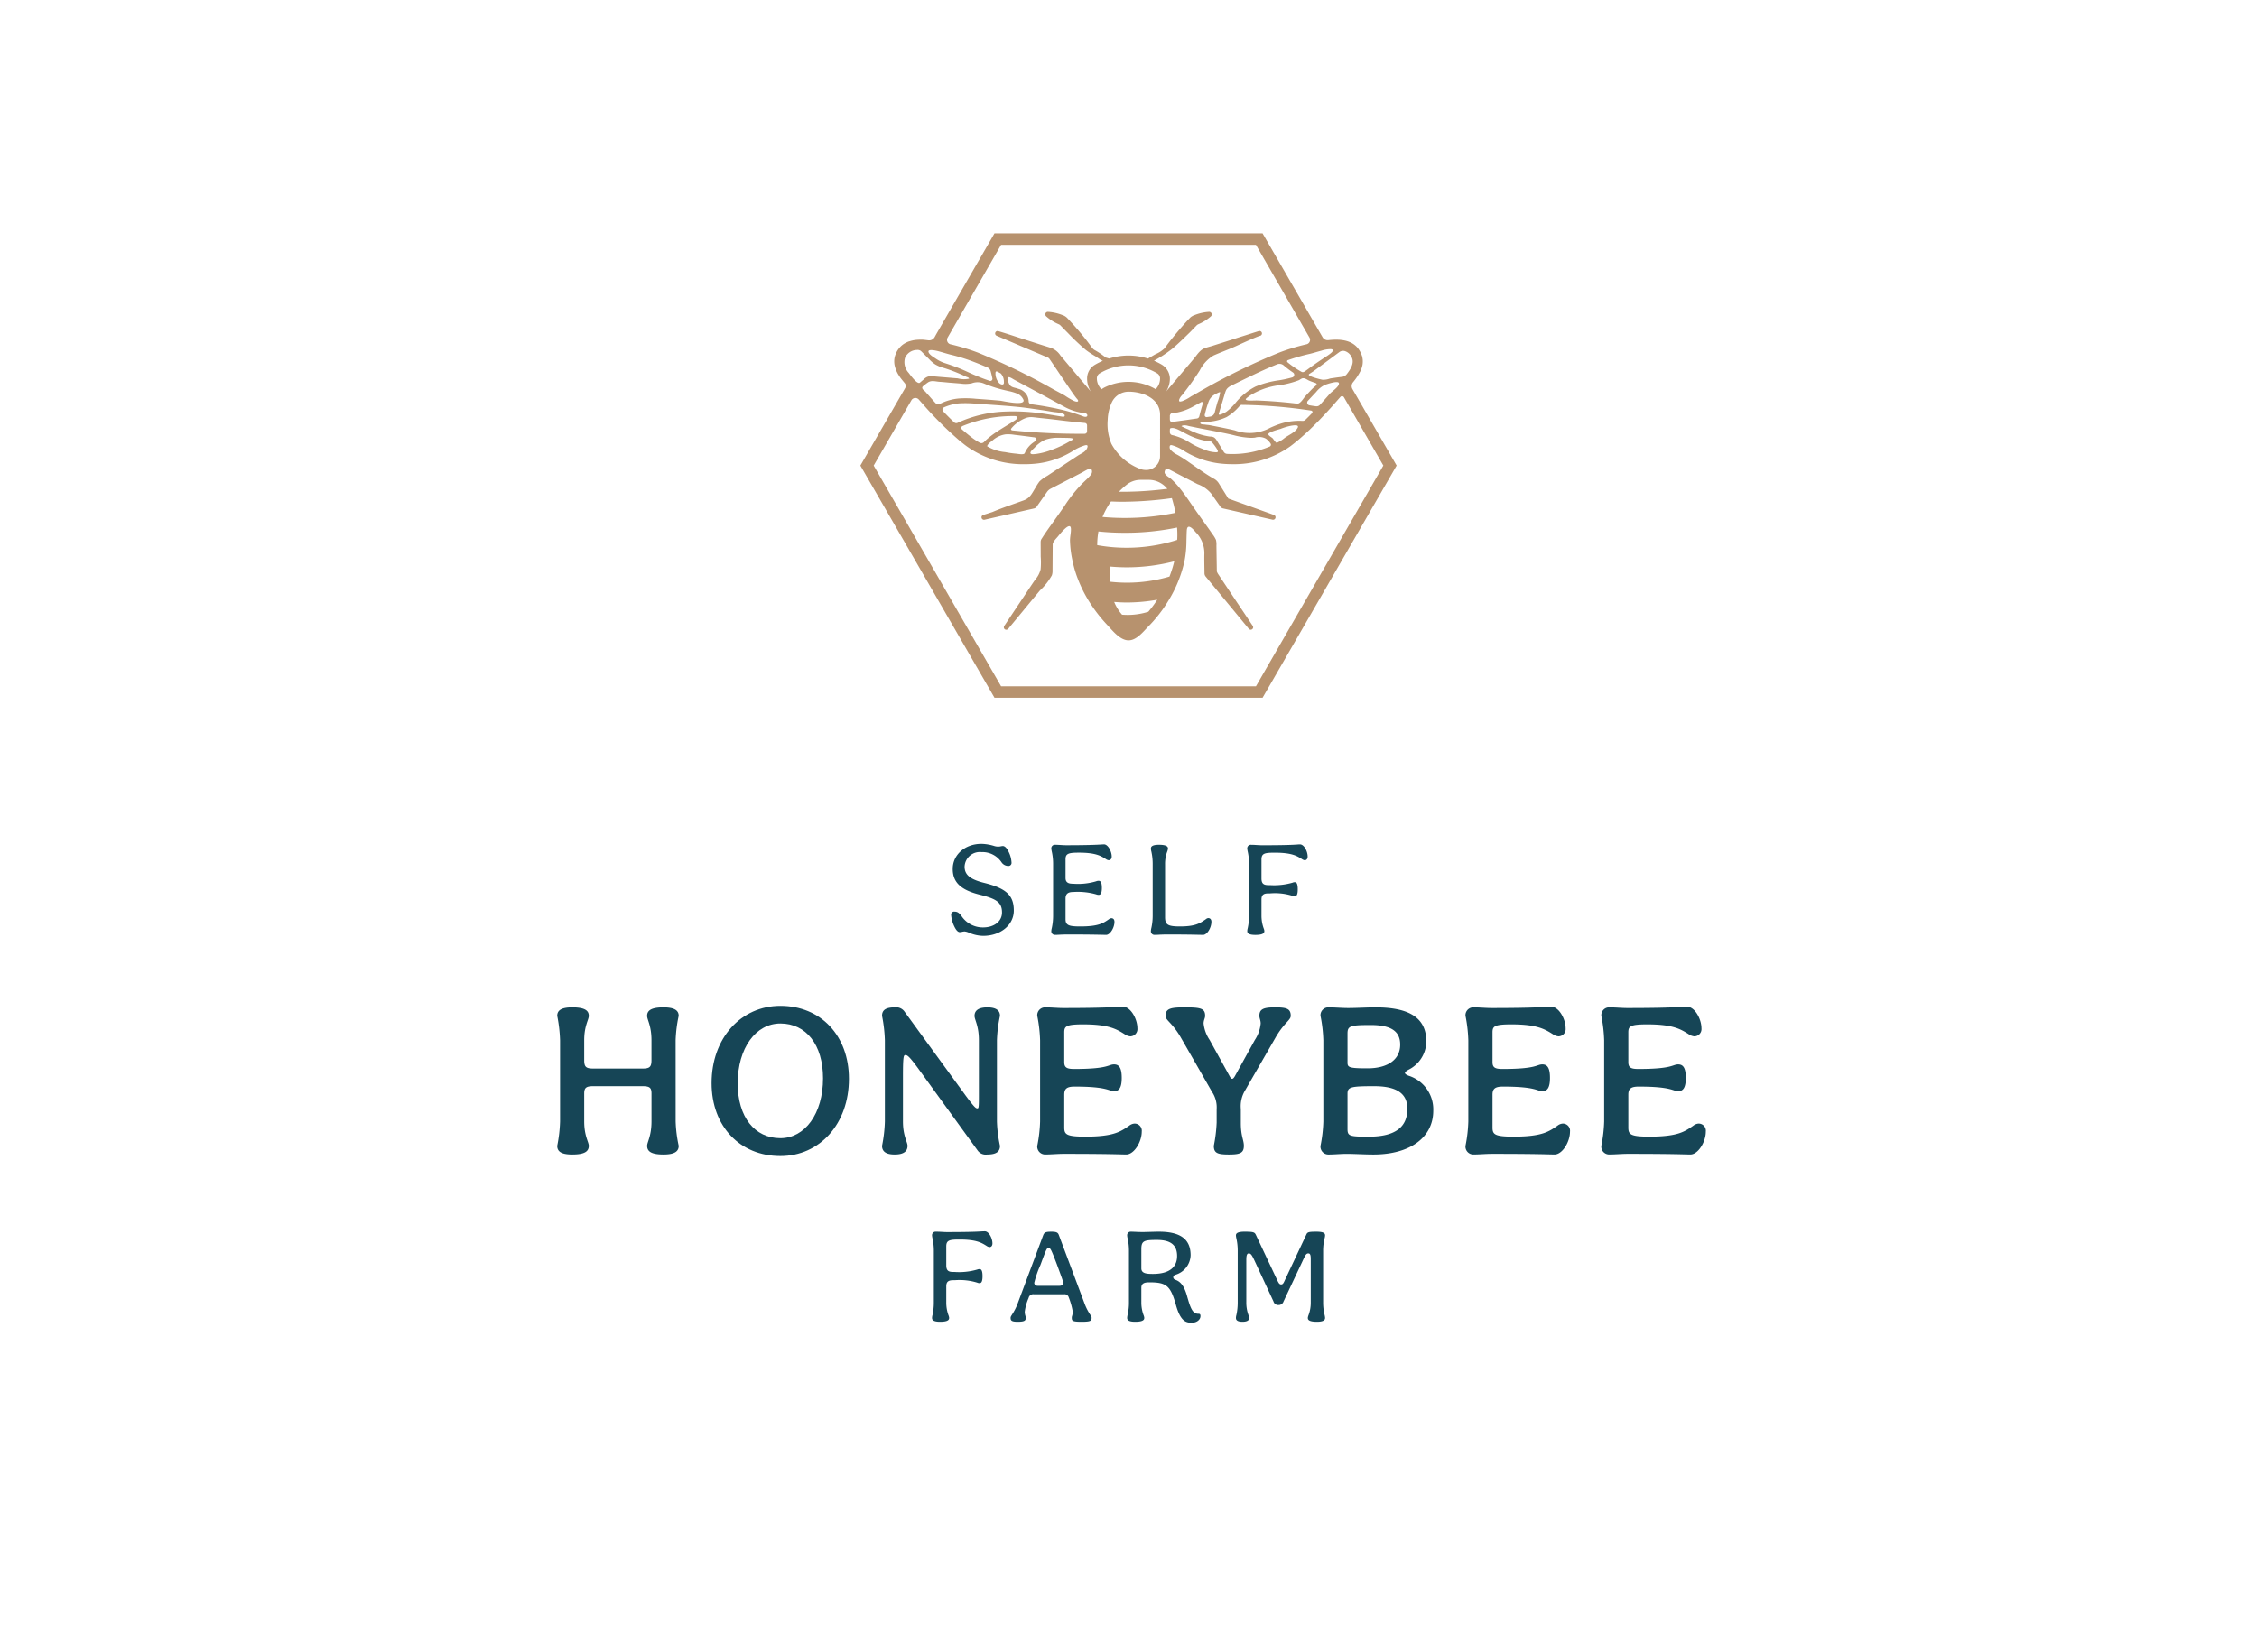 <svg id="Layer_1" data-name="Layer 1" xmlns="http://www.w3.org/2000/svg" width="393.955" height="288.317" viewBox="0 0 393.955 288.317"><defs><style>.cls-1{fill:#b7926e;}.cls-2{fill:#164556;}</style></defs><path class="cls-1" d="M236.071,67.916a1.04,1.04,0,0,1,.083-1.166,10.381,10.381,0,0,0,1.383-2.117,5.67,5.67,0,0,0,.281-.913c.019-.1.03-.211.04-.311a3.511,3.511,0,0,0,0-.632,3.785,3.785,0,0,0-.121-.642c-.04-.111-.08-.211-.12-.322s-.1-.24-.161-.351a4.779,4.779,0,0,0-.391-.622c-1.2-1.558-3.292-1.685-5.218-1.463a1.027,1.027,0,0,1-1-.517L220.38,40.734H173.585l-.089.153-.247.429-.389.673-.51.884-.614,1.062-.7,1.21-.764,1.323-.812,1.406-.84,1.454-.849,1.472-.841,1.456-.813,1.408-.767,1.328-.7,1.216-.618,1.071-.516.893c-.061.105-.22.393-.375.675a1.1,1.1,0,0,1-1.094.558c-.429-.054-.912-.11-1.044-.11h-.261a7.828,7.828,0,0,0-.973.05,5.61,5.61,0,0,0-.923.2,2.868,2.868,0,0,0-.692.271,3.546,3.546,0,0,0-.542.321c-.09.07-.181.14-.261.211s-.16.15-.241.24a3.809,3.809,0,0,0-.772,1.224,3.269,3.269,0,0,0-.251,1.275,3.416,3.416,0,0,0,.06.642,5.252,5.252,0,0,0,.843,1.946c.05.091.11.171.17.261s.473.6.771.96a.738.738,0,0,1,.066.839l-7.82,13.532L173.585,121.8H220.38l23.4-40.534Zm-2.307-6.444a1.111,1.111,0,0,1,1.084-.15,2.011,2.011,0,0,1,1.143,1.164c.382.923-.21,1.936-.953,2.869a1.189,1.189,0,0,1-.742.422c-.411.05-.833.1-1.234.16-.311.05-.622.08-.923.141a3.356,3.356,0,0,1-1.3.21c-.23-.03-2.568-.582-2.387-.923a.79.79,0,0,1,.25-.19c.191-.141.382-.241.572-.382C229.279,64.793,232.089,62.716,233.764,61.472ZM204.517,74.716c.763-.08,1.867.713,2.539,1.014a11.569,11.569,0,0,0,4.153,1.334.388.388,0,0,1,.382.191,8.269,8.269,0,0,1,.893,1.244c.15.351.16.411-.191.451a5.819,5.819,0,0,1-2.257-.542,12.731,12.731,0,0,1-2.569-1.274,9.457,9.457,0,0,0-2.789-1.164.8.8,0,0,1-.291-.11.652.652,0,0,1-.191-.582C204.216,74.9,204.136,74.746,204.517,74.716Zm-.321-2.057a.562.562,0,0,1,.5-.592c.3-.08.612-.02.913-.09a9.989,9.989,0,0,0,2.368-.863l1.675-.913a.2.2,0,0,1,.3.241c-.231.742-.441,1.5-.622,2.247a.5.5,0,0,1-.4.362c-.793.11-1.6.23-2.4.341-.542.07-1.084.15-1.626.221C204.086,73.733,204.206,73.382,204.2,72.659Zm8.147,4.164a1.516,1.516,0,0,0-.411-.451,1.339,1.339,0,0,0-.713-.161,11.132,11.132,0,0,1-3.8-1.254,9.424,9.424,0,0,1-1.2-.552c.2-.221.732-.17.993-.11.4.11.8.18,1.2.261.883.19,1.766.351,2.649.521,1.525.3,3.09.6,4.294.893a13.759,13.759,0,0,0,3.02.462c.221,0,.452-.02.682-.04a2.512,2.512,0,0,1,1.887.17,3.023,3.023,0,0,1,.822.853.355.355,0,0,1-.13.532,16.8,16.8,0,0,1-7.465,1.284.734.734,0,0,1-.552-.331Zm9.04-.993c-.1-.391,1.916-.893,2.127-.963a10.6,10.6,0,0,1,1.806-.542c.431-.07,1.555-.271,1.164.391-.472.8-1.555,1.214-2.278,1.756a5.685,5.685,0,0,1-1.113.722c-.331.151-.211.161-.462-.05a6.215,6.215,0,0,1-.441-.582C222.025,76.362,221.443,76.081,221.383,75.83Zm1.856-1.776c-.512.171-.993.381-1.475.592a7.52,7.52,0,0,1-6.22.482c-1.214-.291-2.79-.592-4.325-.893-.3-.061-.612-.071-.913-.121-.2-.03-.6,0-.762-.17-.2-.221.421-.291.6-.3a9.06,9.06,0,0,0,3.943-.833,8.78,8.78,0,0,0,2.308-1.977.485.485,0,0,1,.361-.16,87.214,87.214,0,0,1,12.11,1,.26.26,0,0,1,.15.442c-.391.4-.782.8-1.184,1.184a.649.649,0,0,1-.481.17A10.826,10.826,0,0,0,223.239,74.054Zm2.328-8.177a19.994,19.994,0,0,1-2.268.5,16.4,16.4,0,0,0-4.173,1.113,10.9,10.9,0,0,0-3.331,2.669,9.606,9.606,0,0,1-1.726,1.706,4.353,4.353,0,0,1-1.094.511.218.218,0,0,1-.21-.02c-.051-.05-.031-.14-.011-.2.322-1.044.623-2.067.944-3.111a7.136,7.136,0,0,1,.291-.9,1.5,1.5,0,0,1,.321-.431,2.768,2.768,0,0,1,.792-.492c1.034-.511,2.087-1.023,3.131-1.525,1.535-.752,3.11-1.465,4.695-2.107a1.111,1.111,0,0,1,1.154.211,17.993,17.993,0,0,0,1.605,1.224A.473.473,0,0,1,225.567,65.877Zm1.124.5c.241-.111.471-.332.742-.352.371-.03.733.261,1.054.412a9.309,9.309,0,0,0,1,.371c.271.09.461.211.221.472-.191.2-.412.351-.6.541-.442.442-.863.9-1.285,1.365-.331.361-.852,1.344-1.434,1.274-1.485-.181-2.99-.321-4.485-.421q-1.13-.077-2.288-.121c-.441-.03-.913.02-1.374,0a1.611,1.611,0,0,1-.723-.1c-.17-.12-.03-.221.111-.351.17-.151.361-.271.542-.412a12.3,12.3,0,0,1,5.277-1.826A16.211,16.211,0,0,0,226.691,66.379Zm-14.167,3.772c-.171.6-.341,1.214-.492,1.836a.966.966,0,0,1-.722.723c-.191.03-.462.07-.462.07l-.2.03a.329.329,0,0,1-.362-.4,18.535,18.535,0,0,1,.753-2.509c.01-.01.02-.03.03-.04a2.281,2.281,0,0,1,.833-.913c.05-.04,1.073-.632,1.073-.451A6.9,6.9,0,0,1,212.524,70.151Zm16.053.6a.469.469,0,0,1-.281-.793l1.445-1.545a4.365,4.365,0,0,1,1.525-1.224c.391-.15,2.428-.843,2.448-.261.04.582-1.224,1.395-1.575,1.786-.582.662-1.174,1.325-1.766,1.977a.813.813,0,0,1-.692.231C229.309,70.873,228.948,70.813,228.577,70.753Zm3.7-9.812c1.154.12-.652,1.194-.973,1.414-.863.562-1.716,1.144-2.539,1.746-.361.261-.722.542-1.1.783a.479.479,0,0,1-.5.02,15.264,15.264,0,0,1-2.438-1.676.209.209,0,0,1,.06-.351,33.5,33.5,0,0,1,3.793-1.094c.682-.16,1.344-.381,2.027-.551A5.311,5.311,0,0,1,232.279,60.941Zm-57.54-18.2h44.487l9.341,16.187a.8.8,0,0,1-.52,1.175,36.538,36.538,0,0,0-4.748,1.441,114.229,114.229,0,0,0-13.274,6.451c-.7.391-1.394.813-2.107,1.194a7.445,7.445,0,0,1-1.575.843c-.331.08-.6.16-.521-.251a2.084,2.084,0,0,1,.531-.823,51.112,51.112,0,0,0,3.041-4.254,6.4,6.4,0,0,1,2.417-2.639c1.285-.572,2.6-1.043,3.873-1.615.683-.311,3.452-1.585,4.214-1.816a.428.428,0,1,0-.181-.833c-1.18.37-2.361.754-3.542,1.118-1.5.5-3,.96-4.5,1.443-.5.159-1.027.27-1.5.469-.782.331-1.294,1.194-1.816,1.826-1.033,1.224-2.067,2.438-3.1,3.662-.572.673-1.134,1.345-1.706,2.017a4.183,4.183,0,0,0,.652-2.278,2.935,2.935,0,0,0-1.513-2.457,12.883,12.883,0,0,0-1.266-.633A21.555,21.555,0,0,0,204.6,60.89c1.043-.873,2.006-1.816,2.979-2.769.312-.3.6-.612.893-.913l.422-.431c.04-.04.07-.05.1-.081a1.245,1.245,0,0,1,.16-.09,7.9,7.9,0,0,0,2.208-1.384.478.478,0,0,0,.15-.352.459.459,0,0,0-.481-.431,8.214,8.214,0,0,0-2.539.572,1.725,1.725,0,0,0-.411.191,1.537,1.537,0,0,0-.4.321l-.472.491c-.291.321-.572.632-.853.953-1.083,1.244-2.127,2.509-3.09,3.843a5.5,5.5,0,0,1-1.645,1.054c-.412.24-.833.481-1.245.732a11.106,11.106,0,0,0-6.764-.009L193,62.406a13.6,13.6,0,0,0-2.039-1.361,2.444,2.444,0,0,1-.465-.513c-.895-1.231-1.867-2.419-2.882-3.565-.281-.321-.572-.632-.863-.953l-.461-.491a1.989,1.989,0,0,0-.4-.321,1.744,1.744,0,0,0-.421-.191,8.143,8.143,0,0,0-2.538-.572.464.464,0,0,0-.362.14.459.459,0,0,0,.041.643,7.844,7.844,0,0,0,2.2,1.384.814.814,0,0,1,.161.09.418.418,0,0,1,.1.081l.421.431c.3.3.592.612.9.913a40.559,40.559,0,0,0,3.171,2.99,16.322,16.322,0,0,0,1.715,1.124c.151.09,1.094.8,1.255.732a11.586,11.586,0,0,0-1.455.733,2.76,2.76,0,0,0-1.325,2.4,4.235,4.235,0,0,0,.652,2.247q-1.79-2.122-3.581-4.244c-.572-.682-1.144-1.354-1.716-2.037a3.367,3.367,0,0,0-1.615-1.324c-.432-.131-.853-.271-1.285-.4-1.264-.4-2.528-.813-3.782-1.214-1.395-.442-2.779-.924-4.184-1.325a.427.427,0,0,0-.291.8l8.96,3.812a.687.687,0,0,1,.271.231c1.033,1.5,2.026,3.01,3.06,4.515.552.8,1.073,1.616,1.675,2.378.081.09.331.341.261.482-.11.2-.592.02-.732-.041a12.765,12.765,0,0,1-1.6-.943c-.633-.361-1.265-.692-1.907-1.033a113.385,113.385,0,0,0-13.274-6.461,36.625,36.625,0,0,0-4.741-1.439.8.8,0,0,1-.518-1.174Zm19,58.805a14.29,14.29,0,0,1,.07-2.639c.943.081,1.9.131,2.859.131a32.94,32.94,0,0,0,8.3-1.054,19.511,19.511,0,0,1-.693,2.288c-.04.13-.1.251-.14.381A26.175,26.175,0,0,1,193.742,101.545Zm8.267,3.14a19.265,19.265,0,0,1-1.124,1.576l-.07.08c-.12.15-.241.291-.371.451a11.953,11.953,0,0,1-4.586.512,7.763,7.763,0,0,1-1.374-2.227c.732.06,1.485.1,2.217.1A30.109,30.109,0,0,0,202.009,104.685Zm-10.485-9.521a13.949,13.949,0,0,1,.211-2.388,43.23,43.23,0,0,0,4.595.231,44.569,44.569,0,0,0,9.13-.913,15.05,15.05,0,0,1,.04,1.8v.01c0,.12-.02.23-.03.351A29.048,29.048,0,0,1,191.524,95.164Zm10.967-18.4v2.869a2.363,2.363,0,0,1-.382,1.3,2.4,2.4,0,0,1-2.026,1.113,3.051,3.051,0,0,1-1.365-.311A9.524,9.524,0,0,1,194,77.485a8.9,8.9,0,0,1-.652-4.194,7.8,7.8,0,0,1,.793-3.21,3.237,3.237,0,0,1,2.839-1.706H197a7.711,7.711,0,0,1,2.458.391,4.782,4.782,0,0,1,1.194.542,4.079,4.079,0,0,1,.953.773c.081.09.161.19.242.291a3.416,3.416,0,0,1,.642,2.057v4.163c0,.031-.021.04-.021.071S202.491,76.733,202.491,76.763Zm-.773-8.829h-.01a1.371,1.371,0,0,1-.161-.1,9.451,9.451,0,0,0-8.748-.2,5.443,5.443,0,0,0-.532.321l-.02-.02a2.653,2.653,0,0,1-.783-1.887,1,1,0,0,1,.482-.862,9.74,9.74,0,0,1,10.063,0,1.027,1.027,0,0,1,.482.862A2.645,2.645,0,0,1,201.718,67.934Zm3.441,21.591a43.751,43.751,0,0,1-12.712.723,13.82,13.82,0,0,1,1.475-2.709c.612.02,1.214.05,1.826.05a64.445,64.445,0,0,0,7.666-.482l1.143-.15a.7.7,0,0,0,.031.14,19.316,19.316,0,0,1,.511,2.057c.02.11.05.221.06.331ZM202.28,85.5a59.939,59.939,0,0,1-6.963.341,12.036,12.036,0,0,1,1.3-1.194,3.9,3.9,0,0,1,2.5-.883h1.375a4.078,4.078,0,0,1,1.836.422,4.352,4.352,0,0,1,1.425,1.143C203.253,85.392,202.761,85.452,202.28,85.5ZM175.652,68.174l.24.061a8.652,8.652,0,0,1,1.526.421,2.1,2.1,0,0,1,1.234,1.154c.321,1.114-3.642.17-4.084.13-1.425-.13-2.829-.23-4.244-.331a17.4,17.4,0,0,0-2.98-.05,9.1,9.1,0,0,0-3.241.923.7.7,0,0,1-.832-.14c-.382-.422-.753-.833-1.114-1.254-.221-.231-.421-.472-.632-.713-.151-.16-.391-.3-.492-.491-.17-.322.07-.462.331-.663a6.5,6.5,0,0,1,.662-.5c.633-.372,1.3-.111,1.987-.071.542.031,1.084.091,1.615.141.673.05,1.345.11,2.017.16a5.369,5.369,0,0,0,1.967-.04,2.893,2.893,0,0,1,2.147.04A22.647,22.647,0,0,0,175.652,68.174Zm-1.887-3.12c.05-.471.532-.05.743.04.06.03.12.071.18.1a2.078,2.078,0,0,1,.542,1.464c.09.713-.622.5-.913.111A2.491,2.491,0,0,1,173.765,65.054Zm-9.03,6.07a8.532,8.532,0,0,1,2.689-.712,19.1,19.1,0,0,1,2.83.05c2.588.191,5.247.341,7.846.612,1.274.141,2.538.341,3.812.522.693.1,1.445.241,2.137.341.231.03,2.077.14,1.766.712-.06.111-.221.111-.351.091-1.585-.251-3.15-.542-4.746-.713a35.107,35.107,0,0,0-5.137-.19,21.66,21.66,0,0,0-8.448,1.976.543.543,0,0,1-.592-.1c-.652-.612-1.294-1.264-1.926-1.927A.42.42,0,0,1,164.735,71.124ZM168,74.375a22.923,22.923,0,0,1,9.12-1.746c.151,0,.342.03.412.171.1.18-.1.391-.271.511-1.866,1.235-3.963,2.278-5.508,3.853a.627.627,0,0,1-.733.121,11.4,11.4,0,0,1-1.264-.813c-.632-.482-1.244-.983-1.846-1.515A.35.35,0,0,1,168,74.375Zm5.218,2.538a4.371,4.371,0,0,1,2.317-1.093,6.506,6.506,0,0,1,1.525.08c1.134.131,2.268.281,3.392.432a.455.455,0,0,1,.311.11c.22.2-.051.552-.291.732a4.235,4.235,0,0,0-1.6,1.917c-.15.371-1.2.12-1.545.1a16.944,16.944,0,0,1-1.856-.271A7.4,7.4,0,0,1,172.3,77.9C172.421,77.475,172.893,77.174,173.214,76.913Zm7.344,1.255a5.7,5.7,0,0,1,1.806-1.375,6.624,6.624,0,0,1,2.508-.371c.431,0,.873,0,1.315.02.25,0,1.625,0,.9.391-.2.111-.4.221-.592.331a17.889,17.889,0,0,1-3.181,1.455,11.744,11.744,0,0,1-2.538.632c-.3.02-.913.131-.923-.2C179.856,78.78,180.377,78.348,180.558,78.168Zm-3.793-3.03c-.13-.01-.281-.061-.3-.181-.02-.07.041-.151.091-.211A6.087,6.087,0,0,1,178.973,73a2.808,2.808,0,0,1,1.113-.19c.562.04,1.124.13,1.686.18,1.093.111,2.177.231,3.271.372,1.414.17,2.869.341,4.324.471a.422.422,0,0,1,.381.412v1.063a.421.421,0,0,1-.421.411A116.6,116.6,0,0,1,176.765,75.138Zm12.241-2.479a28.28,28.28,0,0,0-3.9-1.184c-.993-.23-1.987-.421-2.98-.592-.682-.12-1.374-.21-2.057-.311a.517.517,0,0,1-.521-.521,2.329,2.329,0,0,0-1.8-2.177c-.552-.231-1.225-.181-1.566-.773a2.447,2.447,0,0,1-.281-.913c-.1-.763.843-.05,1.1.08,2.027,1.1,4.064,2.177,6.09,3.281l2.89,1.565a9.724,9.724,0,0,0,3.461,1.024c.181.03.4.24.342.431C189.688,72.89,189.207,72.74,189.006,72.659ZM163.762,61.3c.141.04.281.08.432.12.572.161,1.143.341,1.736.492a31.093,31.093,0,0,1,4.093,1.274c.783.3,1.555.612,2.328.953a.96.96,0,0,1,.562.632c.12.422.22.873.311,1.3a.363.363,0,0,1-.462.411c-.792-.261-1.565-.552-2.328-.883-.471-.191-.953-.411-1.424-.622a31.552,31.552,0,0,0-3.943-1.545,6.265,6.265,0,0,1-1.746-.843c-.381-.261-1.134-.682-1.254-1.154C161.916,60.86,163.411,61.211,163.762,61.3Zm-5.8,1.184a2.293,2.293,0,0,1,2.087-1.395.928.928,0,0,1,.793.271l1.4,1.405a5.8,5.8,0,0,0,.994.842,6.059,6.059,0,0,0,1.585.643,29.567,29.567,0,0,1,3.833,1.515c.21.08.441.12.511.331a4.21,4.21,0,0,1-2-.051c-.562-.04-1.124-.09-1.7-.14-.863-.07-1.736-.14-2.6-.221a1.762,1.762,0,0,0-1.635.542l-.662.572c-.452.381-1.686-1.355-1.957-1.706A2.745,2.745,0,0,1,157.963,62.486ZM219.226,119.8H174.739L152.5,81.268l6.585-11.4a.8.8,0,0,1,1.287-.13q.321.368.646.728a63.028,63.028,0,0,0,6.562,6.532c.371.3.742.6,1.124.883a16.954,16.954,0,0,0,10.133,3.15,18.994,18.994,0,0,0,2.258-.13,15.2,15.2,0,0,0,6.351-2.288,7.684,7.684,0,0,1,1.535-.742c.321-.111,1.043-.422.813.26-.251.763-1.084,1.024-1.686,1.425-1.024.682-2.057,1.355-3.08,2.037L182.8,83.064a6.311,6.311,0,0,0-1.364.983,9.482,9.482,0,0,0-.723,1.134c-.582.923-.913,1.766-2.006,2.157-1.826.672-3.7,1.284-5.468,2.037-.552.18-1.094.351-1.656.531a.429.429,0,0,0-.251.492.439.439,0,0,0,.512.331l8.629-1.966a.807.807,0,0,0,.491-.321l.04-.071,1.736-2.478a1.826,1.826,0,0,1,.672-.592l5.308-2.739c.391-.211.773-.441,1.164-.632.411-.191.7-.17.732.371a1.008,1.008,0,0,1-.261.652c-.461.562-1.033,1.034-1.545,1.556a24.838,24.838,0,0,0-2.99,3.792c-.652.943-1.314,1.886-1.986,2.819s-1.345,1.867-1.967,2.85l-.07.1a1.072,1.072,0,0,0-.151.542c0,.853.01,1.716.01,2.569a12.637,12.637,0,0,1-.02,2.227,4.431,4.431,0,0,1-.963,1.806c-.752,1.083-1.465,2.187-2.2,3.281q-1.6,2.392-3.181,4.766a.447.447,0,0,0,.081.581.437.437,0,0,0,.6-.06c1.043-1.264,2.1-2.538,3.14-3.8.8-.974,1.6-1.937,2.408-2.91a10.851,10.851,0,0,0,2.077-2.627,2.285,2.285,0,0,0,.12-.81c.01-1.54.02-3.07.031-4.61.01-.451.692-1.1.953-1.424s2.187-2.769,2.227-1.264c.02.712-.181,1.4-.16,2.106a18.47,18.47,0,0,0,.481,3.643,18.676,18.676,0,0,0,.883,2.959,22.936,22.936,0,0,0,2,4,26.475,26.475,0,0,0,3.09,4c.933.993,2.267,2.739,3.762,2.739,1.365,0,2.5-1.435,3.371-2.338a24.308,24.308,0,0,0,3.562-4.545,22.28,22.28,0,0,0,2.84-6.993,19,19,0,0,0,.331-3.522c.02-.592.03-1.174.06-1.766.08-1.384,1.1-.28,1.545.271a5.187,5.187,0,0,1,1.525,3.733c-.03,1.133.01,2.267.02,3.391v.06a.894.894,0,0,0,.2.562l7.545,9.14a.43.43,0,0,0,.562.081.435.435,0,0,0,.12-.6c-.943-1.415-1.9-2.84-2.849-4.255l-3.121-4.685a2.337,2.337,0,0,1-.3-.562c-.02-1.5-.05-3.01-.07-4.515a3.311,3.311,0,0,0-.08-.993,4.94,4.94,0,0,0-.6-.983c-.492-.723-1-1.435-1.515-2.148-.672-.933-1.335-1.876-1.987-2.819-.742-1.073-1.505-2.227-2.358-3.251a14.343,14.343,0,0,0-1.374-1.444c-.341-.3-1.254-.723-1.124-1.285.181-.732.512-.511.963-.281s.893.462,1.345.7l3.431,1.776a5.492,5.492,0,0,1,2.438,1.715c.492.713.993,1.425,1.5,2.137l.04.071a.811.811,0,0,0,.492.321l8.629,1.966a.435.435,0,0,0,.24-.833L214.4,87.027c-.522-.843-1.053-1.7-1.585-2.538a2.334,2.334,0,0,0-.823-.863c-1.555-.863-3-1.937-4.465-2.94a24.1,24.1,0,0,0-2.047-1.314,3.522,3.522,0,0,1-1.193-.893.735.735,0,0,1-.081-.673c.094-.141.267-.114.446-.061a7.4,7.4,0,0,1,1.659.735,15.248,15.248,0,0,0,6.554,2.417,19.145,19.145,0,0,0,2.267.13,16.977,16.977,0,0,0,10.134-3.15c.371-.281.732-.572,1.094-.873.09-.07.18-.151.271-.221.366-.306.723-.632,1.091-.959l.895-.827c.472-.461.943-.923,1.405-1.395.321-.321.632-.652.943-.983.522-.552,1.023-1.1,1.525-1.655.362-.409,1.054-1.2,1.475-1.677a.382.382,0,0,1,.619.064l6.876,11.917Z"/><path class="cls-2" d="M117.934,195.758a23.245,23.245,0,0,0,.532,4.255c0,.912-.608,1.52-2.659,1.52-2.242,0-2.85-.608-2.85-1.52,0-.646.76-1.71.76-4.255v-4.864c0-1.026-.3-1.292-1.6-1.292h-8.549c-1.254,0-1.595.266-1.595,1.292v4.864c0,2.545.8,3.609.8,4.255,0,.912-.608,1.52-2.887,1.52-2.052,0-2.622-.608-2.622-1.52a24.933,24.933,0,0,0,.494-4.255V181.586a25.565,25.565,0,0,0-.494-4.256c0-.874.57-1.482,2.622-1.482,2.279,0,2.887.608,2.887,1.482,0,.684-.8,1.71-.8,4.256v3.495c0,1.178.341,1.444,1.595,1.444h8.587c1.216,0,1.558-.266,1.558-1.444v-3.495c0-2.546-.76-3.572-.76-4.256,0-.874.608-1.482,2.85-1.482,2.051,0,2.659.608,2.659,1.482a23.834,23.834,0,0,0-.532,4.256Z"/><path class="cls-2" d="M124.206,189.071c0-7.865,5.129-13.488,12.007-13.488,7.066,0,11.968,5.205,11.968,12.728,0,7.865-5.091,13.488-11.968,13.488C129.146,201.8,124.206,196.594,124.206,189.071Zm19.453-.836c0-5.889-2.964-9.575-7.446-9.575-4.294,0-7.447,4.293-7.447,10.449,0,5.889,2.964,9.574,7.447,9.574C140.506,198.683,143.659,194.39,143.659,188.235Z"/><path class="cls-2" d="M153.96,200.013a24.933,24.933,0,0,0,.494-4.255V181.586a25.565,25.565,0,0,0-.494-4.256c0-.874.456-1.482,2.2-1.482a1.791,1.791,0,0,1,1.71.723l10.79,14.817c1.444,1.938,1.672,2.09,1.938,2.09.228,0,.266-.152.266-2.09v-9.8c0-2.546-.76-3.572-.76-4.256,0-.874.608-1.482,2.242-1.482s2.2.608,2.2,1.482a23.876,23.876,0,0,0-.531,4.256v14.172a23.287,23.287,0,0,0,.531,4.255c0,.912-.493,1.52-2.241,1.52a1.729,1.729,0,0,1-1.672-.722L160.115,186.3c-1.443-1.938-1.748-2.128-2.09-2.128-.3,0-.417.228-.417,3.686v7.9c0,2.545.8,3.609.8,4.255,0,.912-.607,1.52-2.241,1.52S153.96,200.925,153.96,200.013Z"/><path class="cls-2" d="M181.054,200.013a24.933,24.933,0,0,0,.494-4.255V181.586a25.565,25.565,0,0,0-.494-4.256,1.367,1.367,0,0,1,1.444-1.482c1.026,0,2.09.115,3.077.115,8.169,0,9.385-.228,10.449-.228,1.33,0,2.507,2.127,2.507,3.761a1.263,1.263,0,0,1-1.254,1.406,2.026,2.026,0,0,1-.987-.38c-1.444-.912-2.811-1.71-7.219-1.71-3,0-3.305.342-3.305,1.406v5.205c0,.95.493,1.178,1.747,1.178,6.041,0,5.928-.8,6.953-.8.912,0,1.33.684,1.33,2.355,0,1.634-.418,2.318-1.33,2.318-.949,0-1.1-.8-6.877-.8-1.33,0-1.823.341-1.823,1.405v5.738c0,1.215.38,1.595,3.685,1.595,4.939,0,6.155-.874,7.637-1.9a1.679,1.679,0,0,1,.911-.379,1.25,1.25,0,0,1,1.292,1.405c0,1.786-1.329,3.99-2.7,3.99-1.027,0-2.546-.114-10.943-.114-1.026,0-2.2.114-3.153.114A1.378,1.378,0,0,1,181.054,200.013Z"/><path class="cls-2" d="M222.547,181.282l-5.318,9.232a5.311,5.311,0,0,0-.647,3.078v2.432c0,2.355.532,2.963.532,3.989,0,1.292-.721,1.52-2.622,1.52-2.013,0-2.621-.266-2.621-1.52a25.915,25.915,0,0,0,.494-4.065V193.63a4.858,4.858,0,0,0-.836-3.077l-5.319-9.271c-1.558-2.774-2.773-3.154-2.773-3.952,0-1.33,1.025-1.482,3.38-1.482,2.812,0,3.534.19,3.534,1.482,0,.418-.266.722-.266,1.33a6.321,6.321,0,0,0,1.064,2.888l3.5,6.345c.152.265.265.418.418.418s.265-.114.456-.418l3.5-6.345a6.291,6.291,0,0,0,1.026-2.888c0-.57-.228-.912-.228-1.33,0-1.215.759-1.482,2.773-1.482,2.052,0,2.7.267,2.7,1.482C225.283,178.128,224.106,178.508,222.547,181.282Z"/><path class="cls-2" d="M230.491,200.013a24.933,24.933,0,0,0,.494-4.255V181.586a25.565,25.565,0,0,0-.494-4.256,1.367,1.367,0,0,1,1.445-1.482c1.1,0,2.241.115,3.38.115,1.6,0,3.193-.115,4.789-.115,6.041,0,8.852,1.938,8.852,5.928a5.551,5.551,0,0,1-3.153,4.977c-.305.19-.571.38-.571.532,0,.19.266.342.646.494a6.169,6.169,0,0,1,4.294,6.117c0,4.635-4.027,7.637-10.449,7.637-1.6,0-3.154-.114-4.711-.114-1.026,0-2.09.114-3.077.114A1.379,1.379,0,0,1,230.491,200.013ZM244.4,182.346c0-2.356-1.634-3.42-5.129-3.42-3.573,0-4.066.152-4.066,1.482V185.5c0,.836.342.988,3.5.988C242.27,186.487,244.4,184.929,244.4,182.346Zm1.253,11.208c0-2.7-1.9-3.952-5.813-3.952-4.1,0-4.635.153-4.635,1.33v6.155c0,1.254.418,1.33,3.723,1.33C243.6,198.417,245.651,196.707,245.651,193.554Z"/><path class="cls-2" d="M255.8,200.013a24.933,24.933,0,0,0,.494-4.255V181.586a25.565,25.565,0,0,0-.494-4.256,1.367,1.367,0,0,1,1.444-1.482c1.026,0,2.09.115,3.077.115,8.169,0,9.385-.228,10.449-.228,1.33,0,2.507,2.127,2.507,3.761a1.262,1.262,0,0,1-1.253,1.406,2.025,2.025,0,0,1-.988-.38c-1.444-.912-2.811-1.71-7.219-1.71-3,0-3.3.342-3.3,1.406v5.205c0,.95.493,1.178,1.747,1.178,6.041,0,5.928-.8,6.953-.8.912,0,1.33.684,1.33,2.355,0,1.634-.418,2.318-1.33,2.318-.949,0-1.1-.8-6.877-.8-1.33,0-1.823.341-1.823,1.405v5.738c0,1.215.38,1.595,3.685,1.595,4.939,0,6.155-.874,7.637-1.9a1.682,1.682,0,0,1,.911-.379,1.25,1.25,0,0,1,1.292,1.405c0,1.786-1.329,3.99-2.7,3.99-1.026,0-2.546-.114-10.942-.114-1.027,0-2.2.114-3.154.114A1.378,1.378,0,0,1,255.8,200.013Z"/><path class="cls-2" d="M279.511,200.013a24.933,24.933,0,0,0,.494-4.255V181.586a25.565,25.565,0,0,0-.494-4.256,1.367,1.367,0,0,1,1.444-1.482c1.026,0,2.09.115,3.077.115,8.169,0,9.385-.228,10.449-.228,1.33,0,2.507,2.127,2.507,3.761a1.263,1.263,0,0,1-1.254,1.406,2.026,2.026,0,0,1-.987-.38c-1.444-.912-2.811-1.71-7.219-1.71-3,0-3.305.342-3.305,1.406v5.205c0,.95.493,1.178,1.747,1.178,6.041,0,5.928-.8,6.953-.8.912,0,1.33.684,1.33,2.355,0,1.634-.418,2.318-1.33,2.318-.949,0-1.1-.8-6.877-.8-1.33,0-1.823.341-1.823,1.405v5.738c0,1.215.38,1.595,3.685,1.595,4.939,0,6.155-.874,7.637-1.9a1.679,1.679,0,0,1,.911-.379,1.25,1.25,0,0,1,1.292,1.405c0,1.786-1.329,3.99-2.7,3.99-1.027,0-2.546-.114-10.943-.114-1.026,0-2.2.114-3.153.114A1.378,1.378,0,0,1,279.511,200.013Z"/><path class="cls-2" d="M171.9,214.936c-.19,0-.35.01-.58.02-.66.04-1.88.12-6.02.12-.32,0-.64-.02-.97-.04s-.65-.03-.98-.03a.611.611,0,0,0-.66.68,3.137,3.137,0,0,0,.08.5,9.9,9.9,0,0,1,.23,2.19v8.96a10.123,10.123,0,0,1-.23,2.21,2.171,2.171,0,0,0-.08.47c0,.25,0,.71,1.41.71,1.57,0,1.57-.46,1.57-.71a1.63,1.63,0,0,0-.12-.44,6.431,6.431,0,0,1-.38-2.24v-2.79c0-.89.46-1.07,1.26-1.07h.24a10.5,10.5,0,0,1,3.89.42.952.952,0,0,0,.38.09c.21,0,.56,0,.56-1.22s-.35-1.23-.56-1.23a1.178,1.178,0,0,0-.37.08,11.39,11.39,0,0,1-3.93.42h-.21c-.82,0-1.26-.18-1.26-1.16v-3.31c0-1.09.6-1.19,2.34-1.19,2.94,0,3.84.57,4.71,1.12a1.138,1.138,0,0,0,.49.2c.32,0,.52-.25.52-.64C173.229,216.126,172.589,214.936,171.9,214.936Z"/><path class="cls-2" d="M190.279,229.466a9.342,9.342,0,0,1-1.02-2.05l-4.42-11.78c-.16-.44-.33-.63-1.33-.63-.97,0-1.23.12-1.42.62l-4.41,11.79a9.407,9.407,0,0,1-1.02,2.04c-.18.29-.26.42-.26.56,0,.45.08.71,1.23.71,1.32,0,1.41-.26,1.41-.71a1.446,1.446,0,0,0-.06-.33,2.44,2.44,0,0,1-.11-.7,8.572,8.572,0,0,1,.67-2.4.821.821,0,0,1,.9-.66h5.33a.744.744,0,0,1,.77.52,12.287,12.287,0,0,1,.71,2.54,2.44,2.44,0,0,1-.11.7,1.051,1.051,0,0,0-.06.33c0,.54.08.71,1.74.71,1.58,0,1.72-.18,1.72-.71C190.539,229.876,190.459,229.746,190.279,229.466Zm-5.35-5.01h-3.79c-.45,0-.61-.27-.61-.53a17.76,17.76,0,0,1,1.07-3.09c1.08-2.92,1.1-2.97,1.44-2.97.29,0,.36,0,1.43,2.82,1.02,2.77,1.09,2.98,1.09,3.21C185.559,224.066,185.5,224.456,184.929,224.456Z"/><path class="cls-2" d="M209.169,229.336c-1,0-1.37-.94-1.97-3.09-.45-1.63-1.07-2.5-2-2.83-.11-.04-.41-.15-.41-.45s.3-.42.41-.45a3.672,3.672,0,0,0,2.62-3.39c0-2.81-1.76-4.12-5.54-4.12-.51,0-.99.02-1.48.03-.8.03-1.65.05-2.49,0-.31-.01-.61-.03-.9-.03a.611.611,0,0,0-.66.68,2.3,2.3,0,0,0,.08.5,9.9,9.9,0,0,1,.23,2.19v8.96a9.374,9.374,0,0,1-.24,2.21,2.8,2.8,0,0,0-.07.47c0,.25,0,.71,1.4.71,1.58,0,1.58-.46,1.58-.71a1.63,1.63,0,0,0-.12-.44,6.376,6.376,0,0,1-.39-2.24v-2.53c0-.8.54-.96,1.41-.96,2.99,0,3.68.59,4.63,3.97.8,2.85,1.76,3.08,2.76,3.08.85,0,1.52-.51,1.52-1.16C209.539,229.426,209.449,229.336,209.169,229.336Zm-7.94-6.96c-1.1,0-2.01-.08-2.01-.97v-3.36c0-1.46.48-1.6,2.73-1.6,2.39,0,3.51.89,3.51,2.8C205.459,220.666,204.729,222.376,201.229,222.376Z"/><path class="cls-2" d="M230.949,227.336v-8.96a9.029,9.029,0,0,1,.25-2.19,2.539,2.539,0,0,0,.09-.5c0-.27,0-.68-1.53-.68-1.4,0-1.57.09-1.76.54l-3.7,7.86c-.26.58-.37.81-.68.81s-.44-.25-.71-.81l-3.7-7.85c-.21-.45-.4-.55-1.98-.55-1.5,0-1.5.46-1.5.68a3.137,3.137,0,0,0,.08.5,9.9,9.9,0,0,1,.23,2.19v8.96a10.123,10.123,0,0,1-.23,2.21,2.171,2.171,0,0,0-.08.47c0,.22,0,.71,1.14.71,1.17,0,1.17-.51,1.17-.71a1.63,1.63,0,0,0-.12-.44,6.431,6.431,0,0,1-.38-2.24v-7.28c0-.69.03-1.26.44-1.26.33,0,.53.25.99,1.25l3.31,7.13a.855.855,0,0,0,.88.63.892.892,0,0,0,.88-.62l3.29-6.99c.51-1.1.65-1.4,1.04-1.4.42,0,.42.52.42,1.24v7.3a6.149,6.149,0,0,1-.39,2.24,2.127,2.127,0,0,0-.12.44c0,.25,0,.71,1.58.71,1.43,0,1.43-.48,1.43-.71a3.257,3.257,0,0,0-.08-.47A9.024,9.024,0,0,1,230.949,227.336Z"/><path class="cls-2" d="M171.779,154.116c-2.45-.61-3.41-1.4-3.41-2.84a2.666,2.666,0,0,1,2.94-2.53,4.022,4.022,0,0,1,3.5,1.77,1.43,1.43,0,0,0,1.18.65.538.538,0,0,0,.57-.61,4.744,4.744,0,0,0-.55-1.95c-.29-.59-.64-.92-.96-.92a1.939,1.939,0,0,0-.4.06,2.323,2.323,0,0,1-1.18-.09,8.107,8.107,0,0,0-2.16-.35c-2.85,0-5.01,1.88-5.01,4.38,0,2.31,1.38,3.64,4.59,4.46,2.96.73,4.01,1.32,4.01,3.15,0,1.53-1.36,2.6-3.3,2.6a4.454,4.454,0,0,1-3.8-2.04c-.4-.5-.67-.72-1.19-.72a.52.52,0,0,0-.59.59,5.668,5.668,0,0,0,.57,2.03c.32.65.62.96.95.96a1.756,1.756,0,0,0,.4-.06,2.121,2.121,0,0,1,.44-.06,2.5,2.5,0,0,1,.74.21,6.587,6.587,0,0,0,2.48.56c3.06,0,5.36-1.9,5.36-4.41C176.959,156.306,175.659,155.076,171.779,154.116Z"/><path class="cls-2" d="M193.969,160.286a.9.9,0,0,0-.44.2c-.97.67-1.79,1.24-4.96,1.24-1.94,0-2.58-.18-2.58-1.26v-3.62c0-1,.67-1.14,1.4-1.14a11.753,11.753,0,0,1,3.93.41,1.221,1.221,0,0,0,.41.09c.21,0,.6,0,.6-1.21,0-1.24-.39-1.24-.6-1.24a1.129,1.129,0,0,0-.41.09,11.075,11.075,0,0,1-3.98.42c-.65,0-1.35-.08-1.35-1v-3.29c0-.98.55-1.13,2.34-1.13,2.92,0,3.82.56,4.69,1.11a1.061,1.061,0,0,0,.49.21c.33,0,.54-.25.54-.64,0-.91-.66-2.13-1.33-2.13-.18,0-.36.01-.62.03-.77.04-2.18.12-5.98.12-.32,0-.64-.02-.97-.04s-.65-.04-.98-.04a.614.614,0,0,0-.66.69,3.319,3.319,0,0,0,.08.5,9.818,9.818,0,0,1,.23,2.19v8.95a10.155,10.155,0,0,1-.23,2.22,2.171,2.171,0,0,0-.08.47.625.625,0,0,0,.66.71c.29,0,.62-.02.95-.04.35-.01.71-.03,1.05-.03,3.93,0,5.46.04,6.28.06.28,0,.46.01.63.01.67,0,1.45-1.23,1.45-2.27C194.529,160.686,194.459,160.286,193.969,160.286Z"/><path class="cls-2" d="M210.889,160.266a.779.779,0,0,0-.43.21l-.18.12c-.86.58-1.67,1.13-4.31,1.13-2.12,0-2.61-.3-2.61-1.62v-9.26a6.019,6.019,0,0,1,.39-2.22,2.139,2.139,0,0,0,.12-.47c0-.22,0-.69-1.58-.69-1.4,0-1.4.47-1.4.69a2.388,2.388,0,0,0,.08.5,9.818,9.818,0,0,1,.23,2.19v8.95a9.818,9.818,0,0,1-.23,2.19,2.388,2.388,0,0,0-.08.5.625.625,0,0,0,.66.71c.29,0,.62-.02.96-.04.36-.01.72-.03,1.06-.03,3.53,0,4.99.04,5.78.06.28,0,.48.01.65.01.68,0,1.45-1.22,1.45-2.29C211.449,160.506,211.239,160.266,210.889,160.266Z"/><path class="cls-2" d="M226.919,147.4c-.2,0-.35.01-.58.03-.66.04-1.88.12-6.02.12-.32,0-.64-.02-.97-.04s-.65-.04-.98-.04a.614.614,0,0,0-.66.69,3.319,3.319,0,0,0,.08.5,9.818,9.818,0,0,1,.23,2.19v8.95a10.155,10.155,0,0,1-.23,2.22,2.171,2.171,0,0,0-.08.47c0,.25,0,.71,1.41.71,1.57,0,1.57-.46,1.57-.71a1.542,1.542,0,0,0-.12-.44,6.55,6.55,0,0,1-.38-2.25v-2.78c0-.9.46-1.07,1.26-1.07h.24a10.255,10.255,0,0,1,3.89.42,1.127,1.127,0,0,0,.38.08c.21,0,.56,0,.56-1.21,0-1.24-.35-1.24-.56-1.24a.988.988,0,0,0-.37.09,11.686,11.686,0,0,1-3.93.42h-.21c-.82,0-1.26-.19-1.26-1.17v-3.31c0-1.09.6-1.18,2.34-1.18,2.94,0,3.84.56,4.71,1.11a1.061,1.061,0,0,0,.49.21c.32,0,.52-.25.52-.64C228.249,148.6,227.609,147.4,226.919,147.4Z"/></svg>